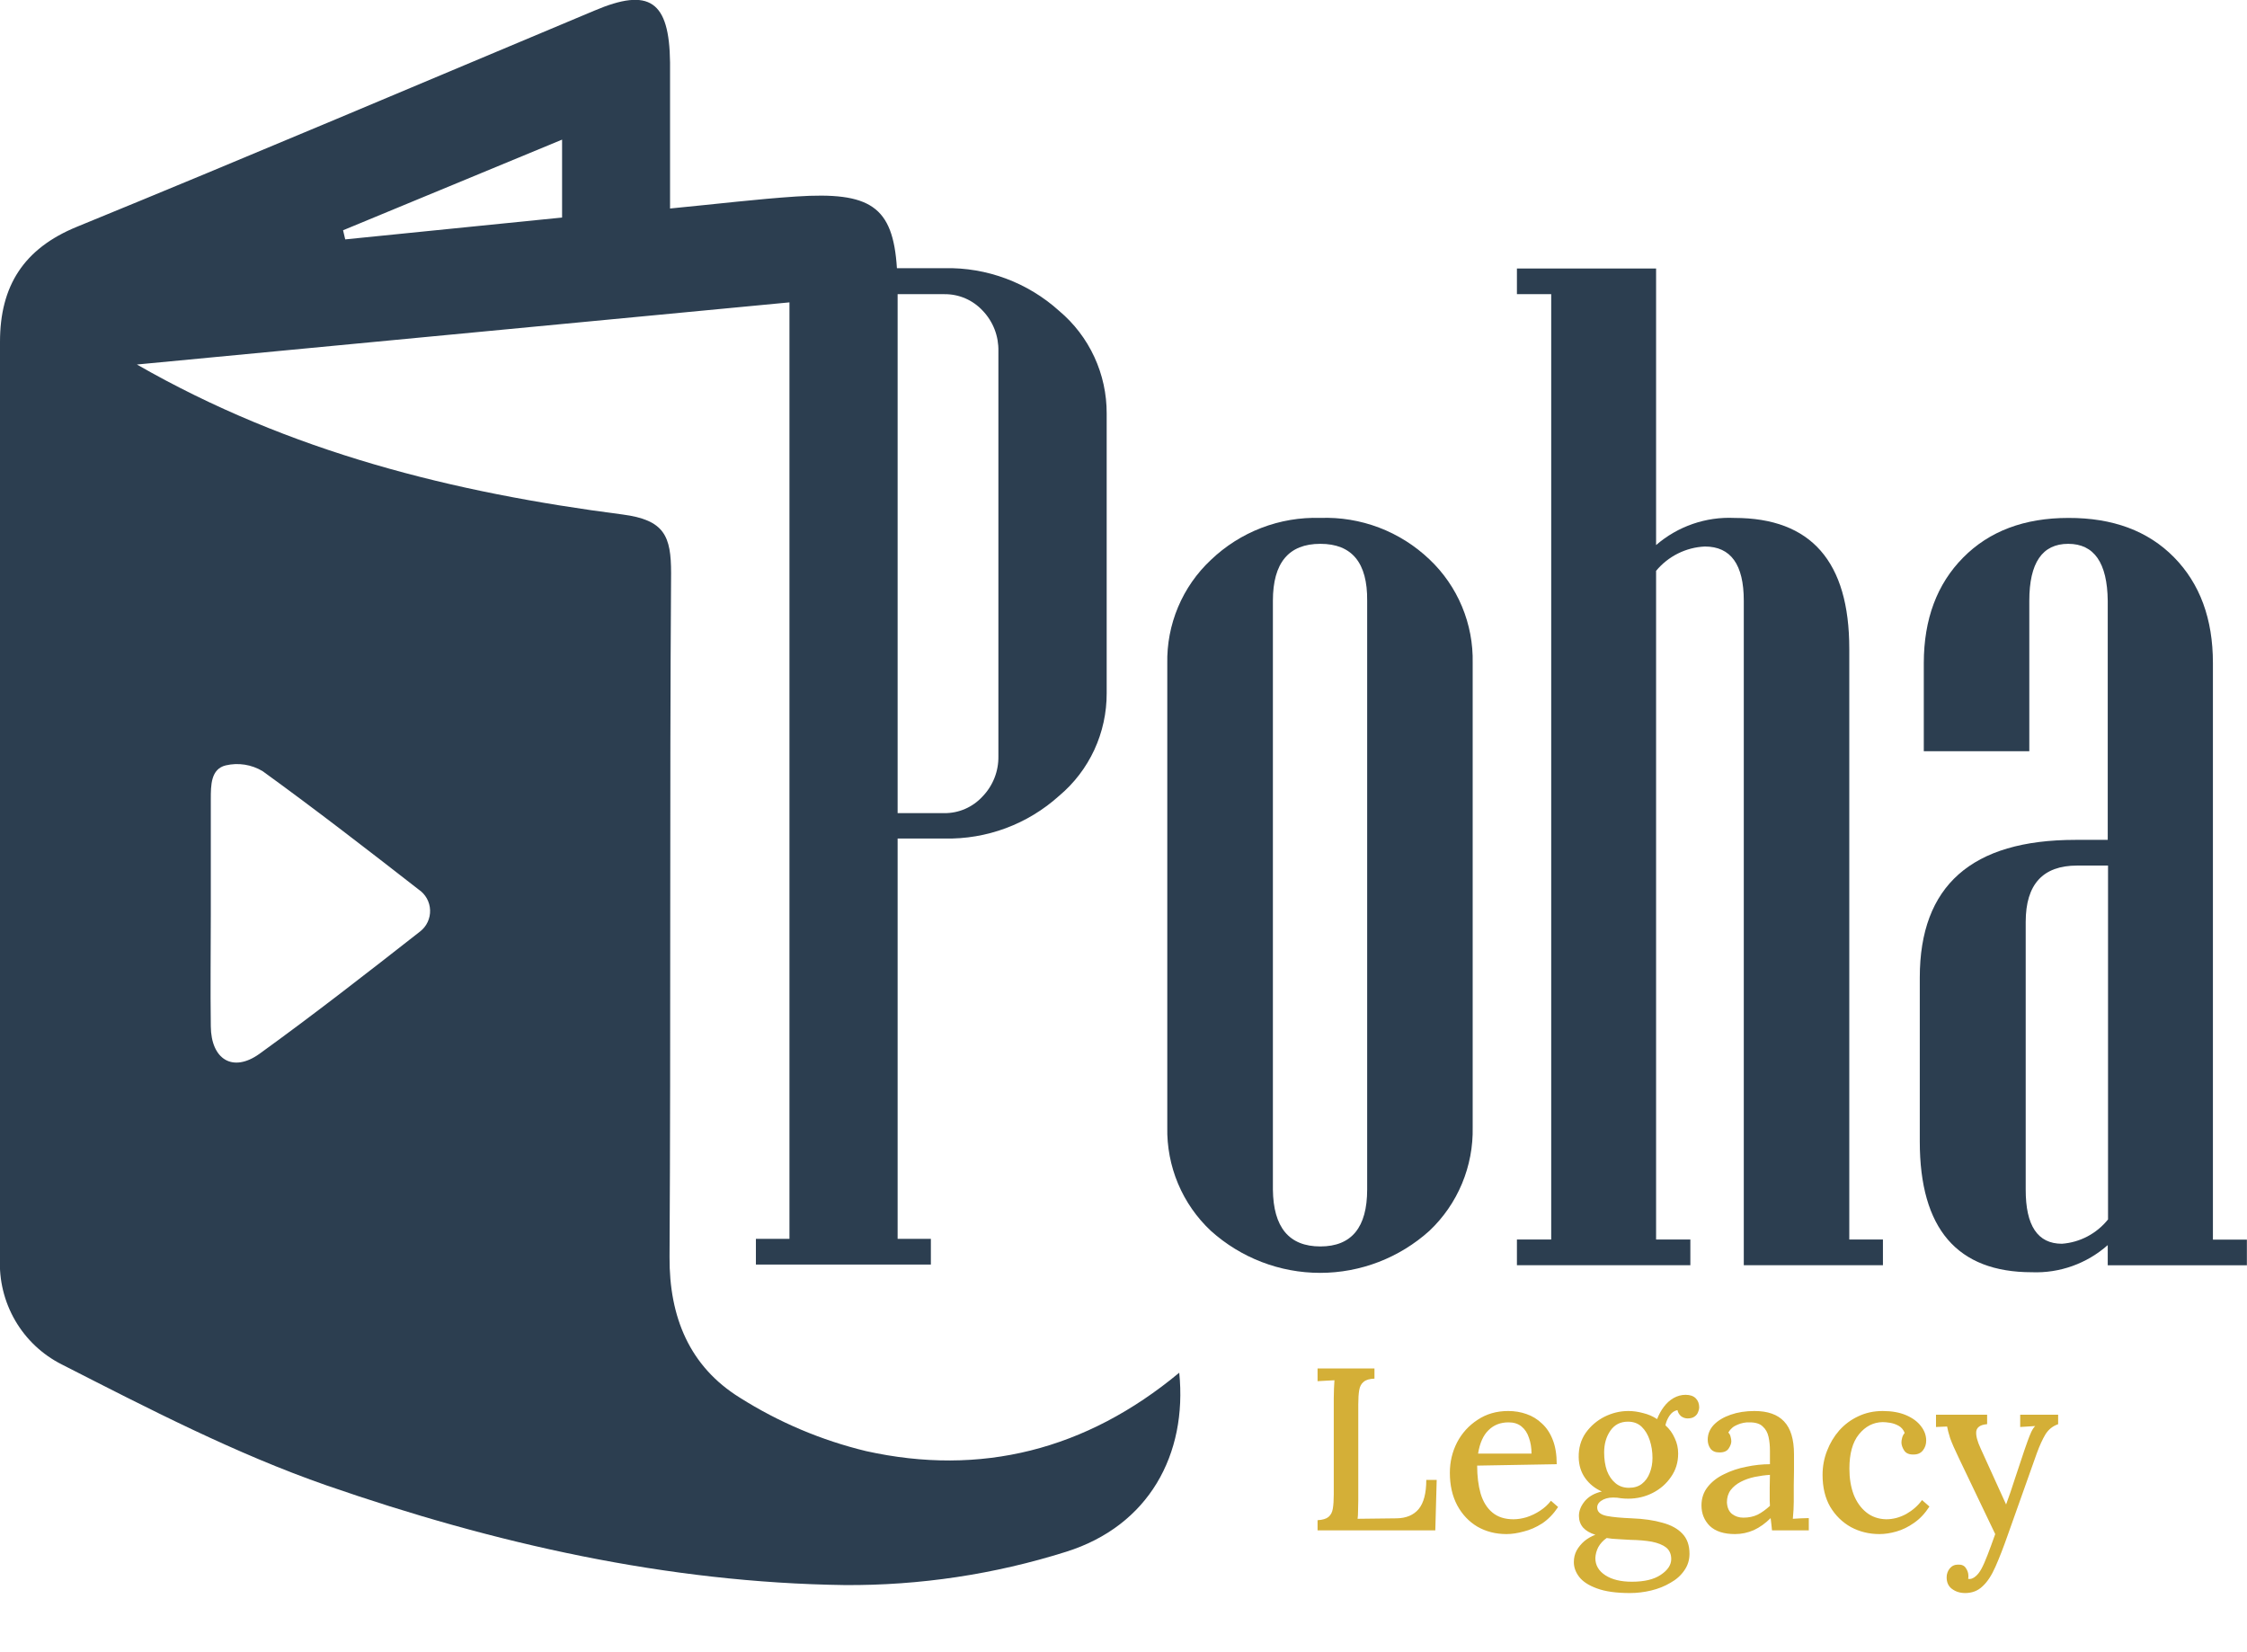 <svg width="136" height="100" viewBox="0 0 136 100" fill="none" xmlns="http://www.w3.org/2000/svg">
<g clip-path="url(#clip0_323_2377)">
<path d="M52.423 87.829C49.717 87.176 47.136 86.083 44.779 84.594C41.745 82.713 40.499 79.729 40.524 76.068C40.605 62.275 40.524 48.482 40.618 34.689C40.618 32.451 40.225 31.473 37.684 31.14C27.479 29.824 17.555 27.379 8.286 22.062L47.782 18.301V74.983H45.751V76.538H56.341V74.983H54.329V50.752H57.164C59.722 50.809 62.206 49.883 64.11 48.162C65.013 47.404 65.738 46.455 66.235 45.382C66.731 44.309 66.986 43.139 66.982 41.955V25.028C66.986 23.844 66.731 22.675 66.234 21.602C65.738 20.529 65.012 19.579 64.11 18.821C62.206 17.1 59.722 16.174 57.164 16.232H54.286C54.049 12.47 52.66 11.598 48.193 11.893C45.826 12.05 43.471 12.338 40.555 12.62C40.555 9.517 40.555 6.652 40.555 3.78C40.512 0.056 39.309 -0.778 35.97 0.646C25.542 5.015 15.126 9.442 4.66 13.724C1.421 15.047 0 17.323 0 20.689C0 39.176 0 57.663 0 76.149C-0.064 77.471 0.256 78.782 0.919 79.925C1.583 81.067 2.562 81.99 3.738 82.582C8.977 85.253 14.254 87.986 19.786 89.911C29.909 93.422 40.381 95.792 51.127 95.936C55.668 95.967 60.187 95.288 64.521 93.923C69.542 92.35 71.872 88.017 71.374 83.083C65.73 87.773 59.35 89.365 52.423 87.829ZM54.329 17.805H57.164C57.598 17.801 58.029 17.887 58.428 18.06C58.827 18.233 59.186 18.488 59.481 18.808C59.792 19.133 60.035 19.516 60.198 19.936C60.36 20.355 60.438 20.803 60.428 21.253V45.767C60.436 46.217 60.356 46.665 60.191 47.083C60.026 47.502 59.781 47.884 59.469 48.206C59.174 48.528 58.815 48.784 58.416 48.958C58.017 49.132 57.586 49.219 57.151 49.215H54.329V17.805ZM34.02 8.451V13.166L20.895 14.489L20.764 13.937L34.02 8.451ZM25.43 56.375C22.228 58.883 19.013 61.391 15.699 63.786C14.085 64.939 12.777 64.118 12.759 62.118C12.727 59.842 12.759 57.573 12.759 55.303C12.759 53.034 12.759 50.676 12.759 48.363C12.759 47.529 12.759 46.545 13.662 46.325C14.424 46.146 15.226 46.272 15.898 46.676C19.094 48.99 22.221 51.41 25.343 53.842C25.547 53.98 25.716 54.164 25.836 54.381C25.956 54.597 26.023 54.839 26.031 55.086C26.04 55.334 25.989 55.58 25.885 55.804C25.78 56.028 25.624 56.224 25.43 56.375Z" fill="#2C3E50"/>
<path d="M79.914 31.347C78.696 31.308 77.484 31.513 76.346 31.95C75.208 32.387 74.168 33.048 73.285 33.893C72.432 34.692 71.756 35.664 71.302 36.744C70.848 37.825 70.626 38.989 70.65 40.162V68.225C70.626 69.397 70.848 70.562 71.302 71.643C71.756 72.723 72.432 73.695 73.285 74.494C75.104 76.133 77.46 77.04 79.901 77.04C82.343 77.04 84.698 76.133 86.517 74.494C87.366 73.692 88.037 72.719 88.488 71.639C88.939 70.559 89.159 69.396 89.134 68.225V40.125C89.159 38.953 88.939 37.79 88.488 36.71C88.037 35.63 87.366 34.657 86.517 33.855C85.637 33.017 84.6 32.363 83.466 31.932C82.332 31.502 81.125 31.303 79.914 31.347ZM82.748 71.993C82.748 74.291 81.803 75.441 79.914 75.441C78.024 75.441 77.067 74.291 77.042 71.993V36.363C77.042 34.064 77.999 32.915 79.914 32.915C81.828 32.915 82.773 34.064 82.748 36.363V71.993Z" fill="#2C3E50"/>
<path d="M111.928 39.266C111.928 33.987 109.613 31.348 104.982 31.348C103.249 31.265 101.551 31.853 100.235 32.99V16.25H91.812V17.805H93.887V75.021H91.812V76.576H102.309V75.021H100.235V34.551C100.598 34.112 101.049 33.755 101.557 33.501C102.066 33.247 102.621 33.103 103.188 33.078C104.758 33.078 105.543 34.171 105.543 36.357V76.576H113.965V75.021H111.928V39.266Z" fill="#2C3E50"/>
<path d="M133.937 75.027V40.125C133.937 37.458 133.152 35.327 131.583 33.73C130.013 32.133 127.88 31.339 125.185 31.348C122.523 31.348 120.4 32.148 118.818 33.749C117.236 35.35 116.442 37.475 116.438 40.125V45.467H122.824V36.363C122.824 34.065 123.609 32.915 125.179 32.915C126.748 32.915 127.546 34.065 127.571 36.363V50.833H125.615C119.335 50.833 116.195 53.611 116.195 59.166V69.09C116.195 74.365 118.457 77.002 122.979 77.002C124.663 77.068 126.306 76.48 127.571 75.36V76.582H135.993V75.027H133.937ZM127.589 73.805C127.249 74.23 126.826 74.58 126.346 74.833C125.866 75.087 125.339 75.238 124.798 75.278C123.332 75.278 122.601 74.185 122.606 71.999V55.799C122.606 53.525 123.644 52.388 125.72 52.388H127.589V73.805Z" fill="#2C3E50"/>
</g>
<path d="M79.746 92.626V92.01C80.054 91.991 80.273 91.925 80.404 91.814C80.544 91.701 80.633 91.534 80.67 91.309C80.707 91.085 80.726 90.801 80.726 90.456V84.632C80.726 84.426 80.731 84.23 80.74 84.043C80.749 83.847 80.759 83.68 80.768 83.54C80.609 83.549 80.437 83.558 80.25 83.567C80.063 83.577 79.895 83.586 79.746 83.596V82.826H83.19V83.442C82.891 83.451 82.672 83.516 82.532 83.638C82.392 83.749 82.303 83.918 82.266 84.141C82.229 84.356 82.21 84.641 82.21 84.996V90.791C82.21 91.043 82.205 91.267 82.196 91.463C82.196 91.65 82.187 91.804 82.168 91.925L84.534 91.897C85.113 91.888 85.556 91.701 85.864 91.338C86.172 90.964 86.326 90.376 86.326 89.573H86.956L86.872 92.626H79.746ZM91.183 92.85C90.529 92.85 89.941 92.7 89.419 92.401C88.905 92.094 88.499 91.664 88.201 91.114C87.902 90.553 87.753 89.895 87.753 89.139C87.753 88.486 87.897 87.875 88.187 87.305C88.485 86.736 88.901 86.279 89.433 85.933C89.965 85.579 90.581 85.401 91.281 85.401C91.673 85.401 92.041 85.462 92.387 85.584C92.741 85.705 93.054 85.896 93.325 86.157C93.605 86.409 93.824 86.741 93.983 87.151C94.141 87.553 94.221 88.043 94.221 88.621L89.405 88.706C89.405 89.34 89.475 89.905 89.615 90.4C89.764 90.894 90.002 91.277 90.329 91.547C90.655 91.818 91.08 91.954 91.603 91.954C91.855 91.954 92.121 91.912 92.401 91.828C92.69 91.734 92.961 91.603 93.213 91.436C93.474 91.267 93.693 91.067 93.871 90.834L94.305 91.212C94.025 91.632 93.703 91.963 93.339 92.206C92.975 92.439 92.601 92.602 92.219 92.695C91.845 92.798 91.5 92.85 91.183 92.85ZM89.461 87.978H92.695C92.695 87.623 92.643 87.305 92.541 87.025C92.447 86.736 92.298 86.507 92.093 86.34C91.887 86.171 91.626 86.088 91.309 86.088C90.814 86.088 90.408 86.246 90.091 86.564C89.773 86.871 89.563 87.343 89.461 87.978ZM98.645 96.419C97.824 96.419 97.161 96.326 96.657 96.139C96.162 95.962 95.803 95.729 95.579 95.439C95.364 95.159 95.257 94.861 95.257 94.543C95.257 94.291 95.313 94.058 95.425 93.844C95.546 93.629 95.705 93.438 95.901 93.269C96.097 93.111 96.316 92.985 96.559 92.891C96.232 92.789 95.985 92.644 95.817 92.457C95.649 92.261 95.565 92.023 95.565 91.743C95.565 91.445 95.682 91.151 95.915 90.862C96.158 90.572 96.503 90.376 96.951 90.273C96.531 90.087 96.195 89.816 95.943 89.462C95.691 89.107 95.56 88.687 95.551 88.201C95.542 87.641 95.682 87.151 95.971 86.731C96.27 86.311 96.648 85.985 97.105 85.751C97.572 85.518 98.057 85.401 98.561 85.401C98.85 85.401 99.149 85.444 99.457 85.528C99.765 85.602 100.045 85.724 100.297 85.891C100.4 85.621 100.535 85.374 100.703 85.15C100.871 84.925 101.067 84.748 101.291 84.618C101.524 84.487 101.767 84.421 102.019 84.421C102.29 84.421 102.495 84.492 102.635 84.632C102.775 84.772 102.845 84.958 102.845 85.192C102.845 85.266 102.822 85.359 102.775 85.472C102.738 85.574 102.668 85.663 102.565 85.737C102.462 85.812 102.322 85.85 102.145 85.85C101.996 85.85 101.86 85.803 101.739 85.71C101.627 85.607 101.557 85.486 101.529 85.346C101.333 85.383 101.17 85.499 101.039 85.695C100.918 85.882 100.838 86.073 100.801 86.269C101.044 86.484 101.23 86.741 101.361 87.04C101.501 87.329 101.571 87.641 101.571 87.978C101.571 88.51 101.426 88.981 101.137 89.391C100.857 89.802 100.488 90.124 100.031 90.358C99.574 90.591 99.079 90.707 98.547 90.707C98.388 90.707 98.239 90.698 98.099 90.68C97.959 90.651 97.805 90.638 97.637 90.638C97.338 90.638 97.091 90.707 96.895 90.847C96.708 90.987 96.638 91.156 96.685 91.352C96.732 91.557 96.928 91.692 97.273 91.757C97.618 91.823 98.118 91.87 98.771 91.897C99.49 91.925 100.106 92.014 100.619 92.163C101.142 92.303 101.543 92.523 101.823 92.822C102.112 93.12 102.257 93.526 102.257 94.04C102.257 94.422 102.15 94.763 101.935 95.061C101.73 95.36 101.45 95.608 101.095 95.803C100.75 96.009 100.362 96.163 99.933 96.266C99.504 96.368 99.074 96.419 98.645 96.419ZM98.771 95.734C99.527 95.734 100.11 95.594 100.521 95.314C100.941 95.034 101.151 94.716 101.151 94.362C101.151 94.063 101.048 93.829 100.843 93.662C100.638 93.503 100.348 93.386 99.975 93.311C99.611 93.246 99.182 93.209 98.687 93.2C98.444 93.181 98.197 93.167 97.945 93.157C97.693 93.148 97.46 93.125 97.245 93.088C97.03 93.237 96.862 93.419 96.741 93.633C96.629 93.848 96.568 94.072 96.559 94.305C96.559 94.735 96.76 95.08 97.161 95.341C97.562 95.603 98.099 95.734 98.771 95.734ZM98.589 90.049C98.906 90.049 99.168 89.97 99.373 89.811C99.588 89.644 99.746 89.424 99.849 89.153C99.961 88.874 100.017 88.57 100.017 88.243C100.017 87.861 99.961 87.501 99.849 87.165C99.737 86.829 99.574 86.559 99.359 86.353C99.144 86.148 98.869 86.046 98.533 86.046C98.076 86.046 97.721 86.228 97.469 86.591C97.217 86.956 97.091 87.394 97.091 87.907C97.091 88.318 97.147 88.687 97.259 89.013C97.38 89.331 97.553 89.583 97.777 89.769C98.001 89.956 98.272 90.049 98.589 90.049ZM107.252 92.626C107.233 92.476 107.219 92.346 107.21 92.234C107.2 92.121 107.186 92.005 107.168 91.883C106.85 92.201 106.51 92.444 106.146 92.612C105.782 92.77 105.404 92.85 105.012 92.85C104.34 92.85 103.831 92.686 103.486 92.359C103.15 92.023 102.982 91.608 102.982 91.114C102.982 90.684 103.108 90.311 103.36 89.993C103.612 89.676 103.943 89.419 104.354 89.224C104.764 89.018 105.212 88.869 105.698 88.775C106.183 88.673 106.659 88.621 107.126 88.621V87.796C107.126 87.497 107.098 87.222 107.042 86.969C106.986 86.708 106.869 86.498 106.692 86.34C106.524 86.171 106.258 86.088 105.894 86.088C105.651 86.078 105.408 86.125 105.166 86.228C104.923 86.321 104.736 86.48 104.606 86.704C104.68 86.778 104.727 86.867 104.746 86.969C104.774 87.063 104.788 87.151 104.788 87.236C104.788 87.366 104.732 87.516 104.62 87.683C104.508 87.842 104.316 87.917 104.046 87.907C103.822 87.907 103.649 87.833 103.528 87.683C103.416 87.525 103.36 87.343 103.36 87.138C103.36 86.802 103.481 86.503 103.724 86.242C103.976 85.98 104.316 85.775 104.746 85.626C105.175 85.476 105.656 85.401 106.188 85.401C106.99 85.401 107.588 85.612 107.98 86.031C108.381 86.451 108.582 87.114 108.582 88.019C108.582 88.356 108.582 88.677 108.582 88.986C108.582 89.293 108.577 89.602 108.568 89.909C108.568 90.218 108.568 90.544 108.568 90.889C108.568 91.029 108.563 91.188 108.554 91.365C108.544 91.543 108.53 91.73 108.512 91.925C108.67 91.916 108.834 91.907 109.002 91.897C109.17 91.888 109.328 91.883 109.478 91.883V92.626H107.252ZM107.126 89.266C106.827 89.284 106.519 89.326 106.202 89.391C105.894 89.457 105.614 89.555 105.362 89.686C105.11 89.816 104.904 89.984 104.746 90.189C104.596 90.395 104.522 90.642 104.522 90.931C104.54 91.249 104.643 91.482 104.83 91.632C105.026 91.781 105.254 91.856 105.516 91.856C105.842 91.856 106.132 91.795 106.384 91.674C106.636 91.543 106.883 91.365 107.126 91.141C107.116 91.039 107.112 90.936 107.112 90.834C107.112 90.722 107.112 90.605 107.112 90.484C107.112 90.4 107.112 90.246 107.112 90.022C107.121 89.788 107.126 89.536 107.126 89.266ZM113.755 92.85C113.13 92.85 112.556 92.71 112.033 92.43C111.511 92.14 111.091 91.73 110.773 91.198C110.465 90.665 110.311 90.022 110.311 89.266C110.311 88.761 110.4 88.281 110.577 87.823C110.755 87.357 111.002 86.942 111.319 86.578C111.646 86.213 112.029 85.929 112.467 85.724C112.915 85.509 113.41 85.401 113.951 85.401C114.502 85.401 114.973 85.486 115.365 85.653C115.757 85.822 116.056 86.041 116.261 86.311C116.476 86.582 116.583 86.876 116.583 87.194C116.583 87.418 116.518 87.614 116.387 87.781C116.257 87.95 116.07 88.034 115.827 88.034C115.557 88.043 115.365 87.963 115.253 87.796C115.141 87.618 115.085 87.455 115.085 87.305C115.085 87.222 115.099 87.128 115.127 87.025C115.155 86.913 115.207 86.816 115.281 86.731C115.207 86.535 115.085 86.391 114.917 86.297C114.749 86.204 114.577 86.144 114.399 86.115C114.222 86.088 114.073 86.073 113.951 86.073C113.382 86.083 112.901 86.33 112.509 86.816C112.127 87.291 111.935 87.982 111.935 88.888C111.935 89.466 112.019 89.984 112.187 90.442C112.365 90.899 112.621 91.263 112.957 91.534C113.293 91.804 113.695 91.944 114.161 91.954C114.581 91.954 114.987 91.846 115.379 91.632C115.771 91.407 116.089 91.127 116.331 90.791L116.779 91.183C116.509 91.603 116.196 91.935 115.841 92.177C115.496 92.42 115.141 92.593 114.777 92.695C114.423 92.798 114.082 92.85 113.755 92.85ZM118.941 96.419C118.633 96.419 118.367 96.335 118.143 96.168C117.928 96.009 117.821 95.775 117.821 95.468C117.821 95.272 117.882 95.094 118.003 94.936C118.134 94.777 118.302 94.698 118.507 94.698C118.731 94.688 118.89 94.758 118.983 94.907C119.086 95.057 119.137 95.211 119.137 95.37C119.137 95.397 119.137 95.425 119.137 95.454C119.137 95.481 119.132 95.514 119.123 95.552C119.151 95.57 119.193 95.575 119.249 95.566C119.352 95.556 119.464 95.5 119.585 95.397C119.706 95.295 119.818 95.15 119.921 94.963C120.033 94.758 120.159 94.474 120.299 94.109C120.439 93.746 120.593 93.326 120.761 92.85L118.563 88.257C118.311 87.735 118.134 87.329 118.031 87.04C117.938 86.741 117.877 86.507 117.849 86.34L117.177 86.368V85.626H120.271V86.2H120.243C119.86 86.237 119.65 86.382 119.613 86.633C119.585 86.885 119.674 87.231 119.879 87.669L121.419 91.058C121.596 90.582 121.774 90.064 121.951 89.504C122.138 88.944 122.329 88.37 122.525 87.781C122.59 87.604 122.656 87.418 122.721 87.222C122.796 87.016 122.87 86.829 122.945 86.662C123.029 86.493 123.108 86.377 123.183 86.311L122.273 86.368V85.626H124.569V86.2C124.242 86.311 123.986 86.517 123.799 86.816C123.622 87.114 123.449 87.492 123.281 87.95L121.531 92.877C121.26 93.652 121.008 94.301 120.775 94.823C120.542 95.356 120.28 95.752 119.991 96.013C119.711 96.284 119.361 96.419 118.941 96.419Z" fill="#D4AF37"/>
<defs>
<clipPath id="clip0_323_2377">
<rect width="136" height="95.961" fill="white"/>
</clipPath>
</defs>
</svg>
